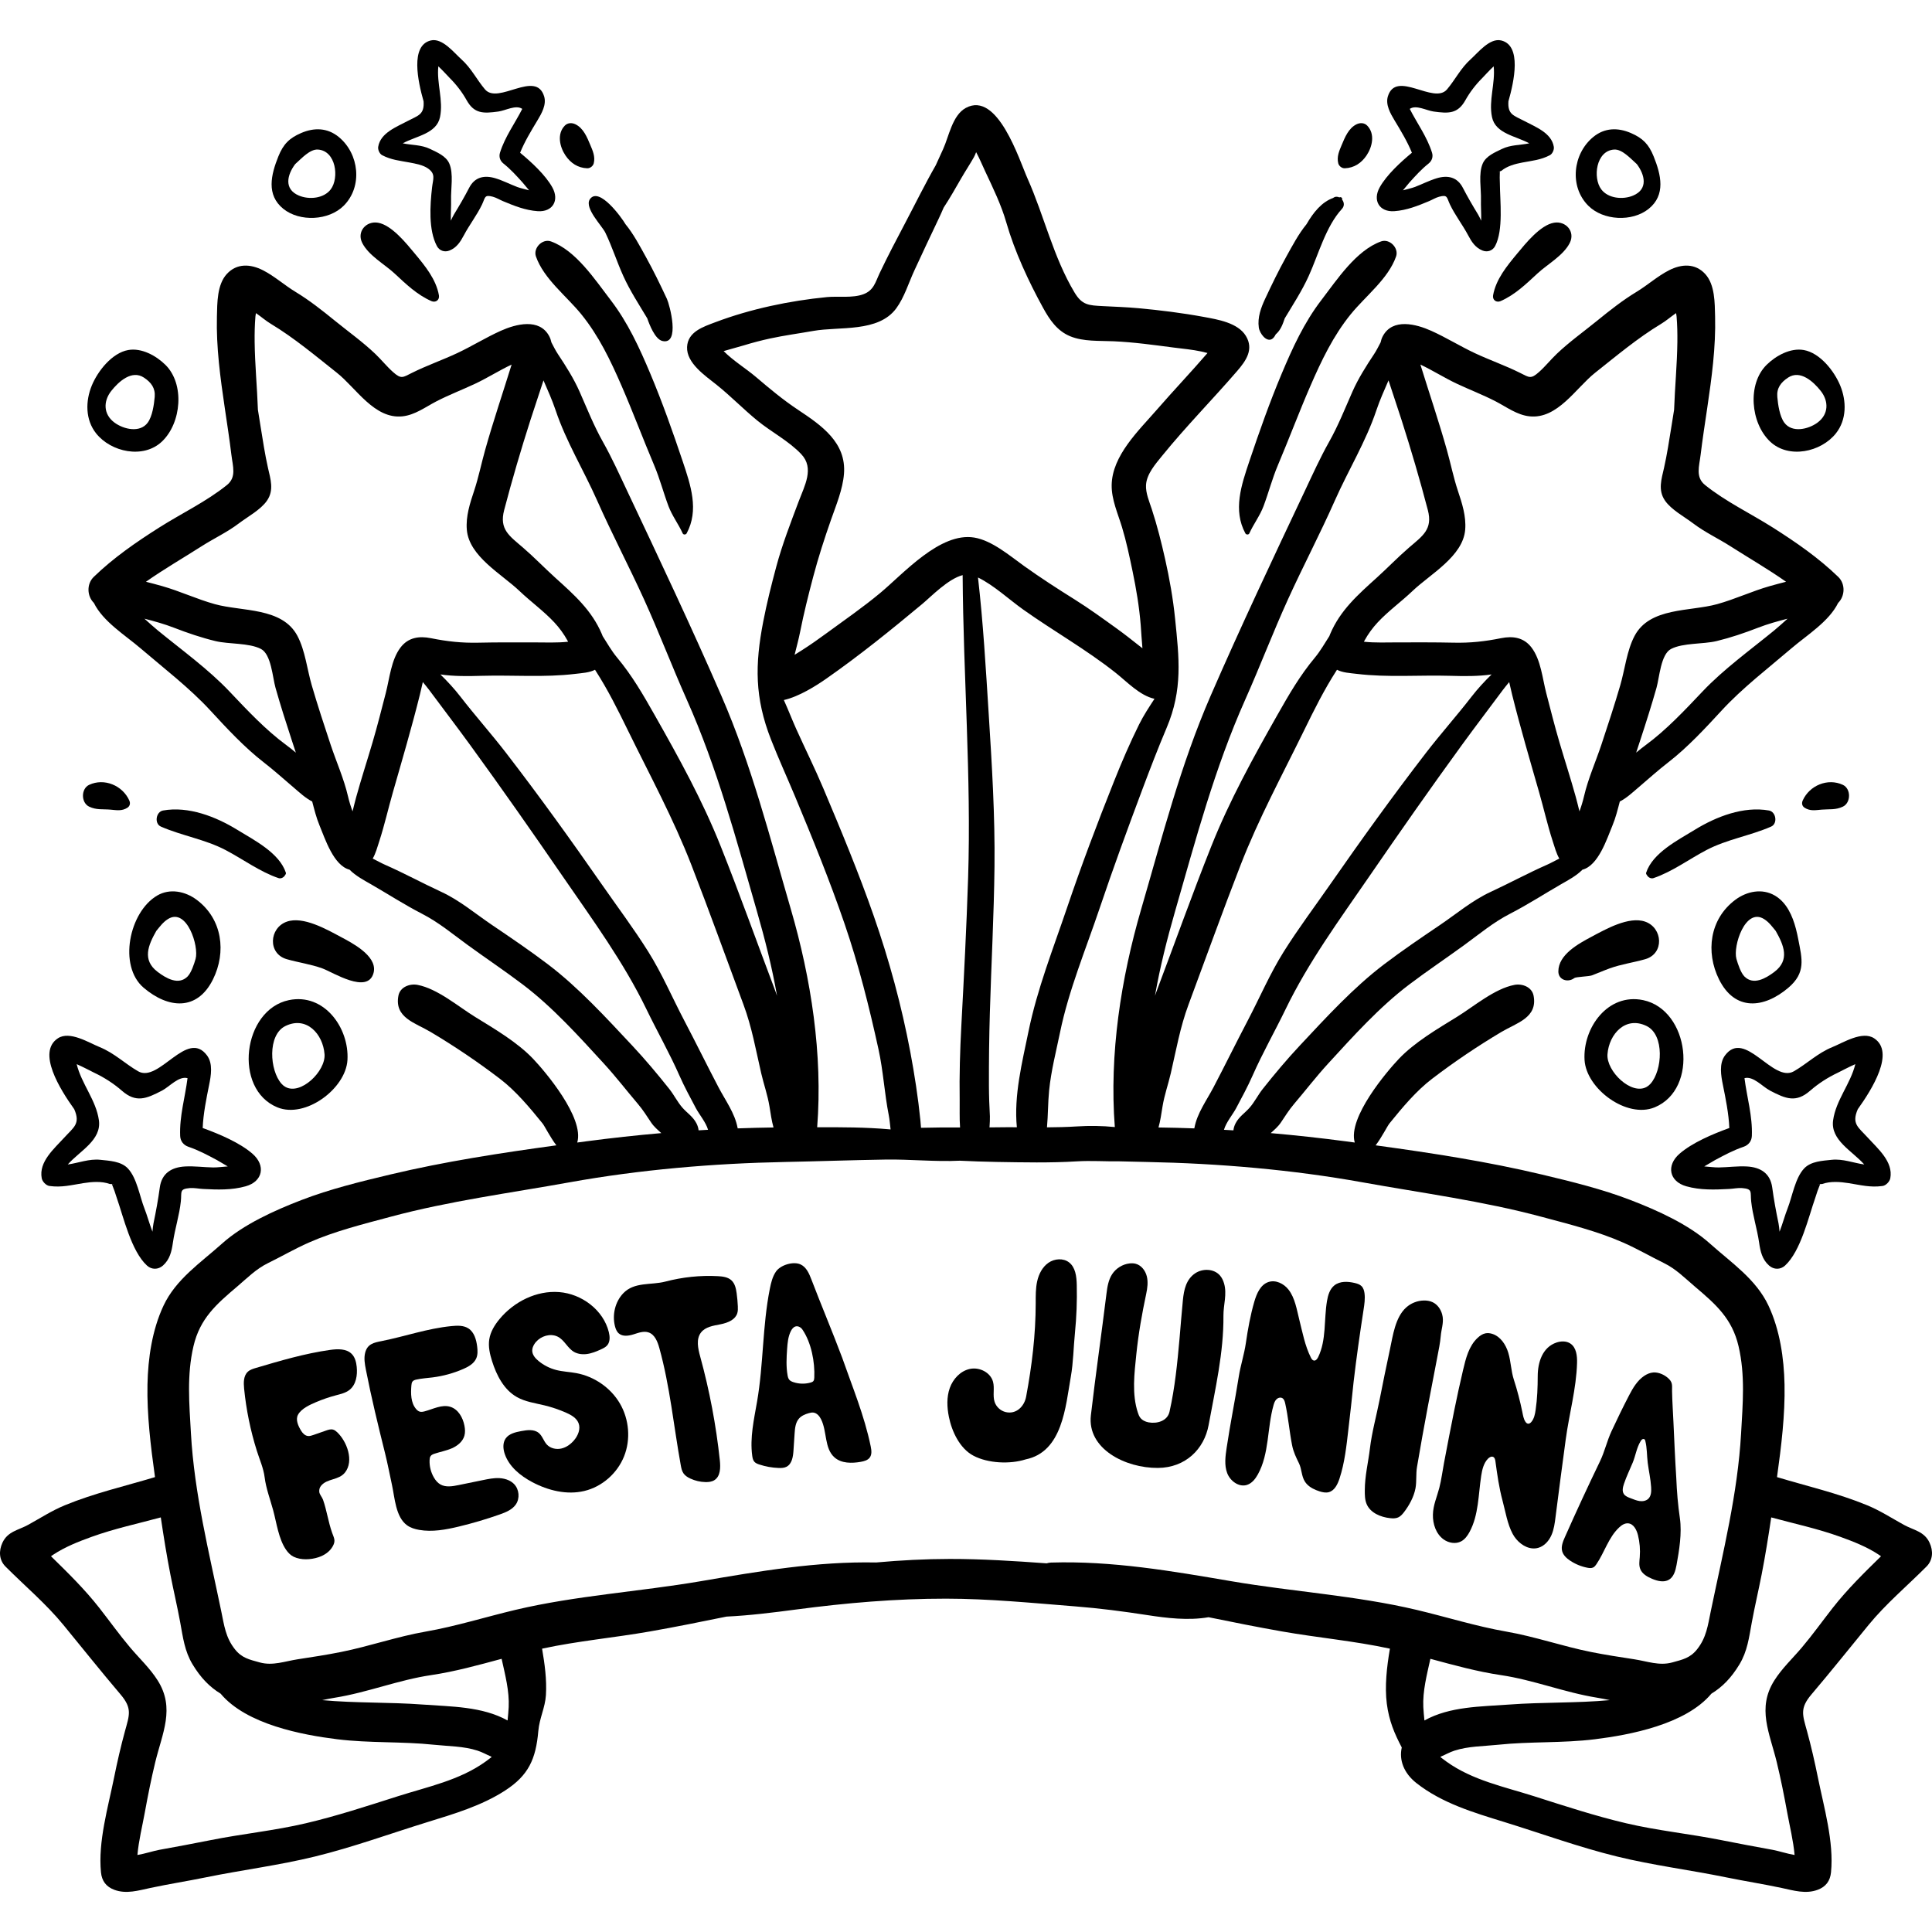 <?xml version="1.0" encoding="iso-8859-1"?>
<!-- Generator: Adobe Illustrator 19.0.0, SVG Export Plug-In . SVG Version: 6.00 Build 0)  -->
<svg version="1.1" id="Layer_1" xmlns="http://www.w3.org/2000/svg" xmlns:xlink="http://www.w3.org/1999/xlink" x="0px" y="0px"
	 viewBox="0 0 512.001 512.001" style="enable-background:new 0 0 512.001 512.001;" xml:space="preserve">
<g>
	<g>
		<path d="M90.246,248.258c-3.722-1.986-9.926-5.531-14.243-4.006c-4.667,1.649-5.121,8.478,0,9.945
			c3.13,0.897,6.311,1.315,9.406,2.431c2.81,1.013,12.034,6.984,13.585,1.22c0.035-0.135,0.064-0.268,0.086-0.4
			C99.781,253.169,93.141,249.802,90.246,248.258z"/>
	</g>
</g>
<g>
	<g>
		<path d="M76.554,265.045c-12.216,2.551-14.848,23.56-3.051,28.413c7.411,3.049,18.13-4.928,18.577-12.538
			C92.581,272.381,85.884,263.096,76.554,265.045z M75.587,288.017c-0.342-0.199-0.666-0.461-0.965-0.792
			c-3.181-3.518-3.778-12.946,0.984-15.304c5.58-2.763,9.992,2.076,10.399,7.46C86.344,283.872,79.653,290.379,75.587,288.017z"/>
	</g>
</g>
<g>
	<g>
		<path d="M66.881,305.727c-3.35-2.897-8.697-5.175-13.165-6.793c0.147-3.78,0.985-7.847,1.704-11.419
			c0.496-2.46,1.063-5.637-0.562-7.817c-5.305-7.118-12.707,7.409-18.264,4.198c-3.482-2.012-6.295-4.825-10.189-6.406
			c-2.881-1.17-7.936-4.391-11.066-2.329c-5.598,3.688,0.54,13.483,4.333,18.786c1.703,3.903-0.139,4.777-2.643,7.534
			c-2.661,2.93-6.792,6.384-5.974,10.761c0.166,0.888,1.138,1.928,2.056,2.056c3.231,0.45,5.789-0.249,8.954-0.748
			c2.249-0.355,4.841-0.577,7.064,0.23c1.304,0.021,1.48,0.037,0.53,0.048c0.487,1.183,0.914,2.387,1.281,3.611
			c1.788,5.074,3.83,14.116,8.007,17.945c1.247,1.143,2.983,1.116,4.24,0c1.817-1.614,2.299-3.74,2.632-6.059
			c0.528-3.671,1.728-7.292,2.107-10.972c0.258-2.503-0.442-3.263,2.383-3.499c1.117-0.094,2.357,0.178,3.475,0.236
			c3.839,0.199,7.621,0.341,11.357-0.718C69.638,313.097,70.511,308.866,66.881,305.727z M56.488,309.386
			c-2.446-0.041-4.993-0.396-7.434-0.261c-3.615,0.199-6.201,1.816-6.708,5.579c-0.436,3.233-1.005,6.301-1.672,9.515
			c-0.125,0.604-0.193,1.38-0.27,2.195c-0.837-2.177-1.474-4.518-2.121-6.145c-1.259-3.168-1.995-8.113-4.427-10.653
			c-1.786-1.866-4.808-1.994-7.249-2.256c-2.98-0.319-5.783,0.835-8.649,1.239c3.176-3.601,8.979-6.422,8.254-11.699
			c-0.734-5.348-4.628-9.676-5.888-14.888c1.794,0.779,3.98,1.958,4.62,2.261c2.674,1.265,5.164,2.864,7.356,4.778
			c3.74,3.265,6.442,2.153,10.611-0.018c2.033-1.059,4.441-3.935,6.786-3.31c-0.646,5.111-2.161,10.051-1.952,15.312
			c0.055,1.383,0.898,2.434,2.187,2.872c2.737,0.932,5.029,2.175,7.553,3.519c0.553,0.294,1.729,1.044,2.873,1.687
			C59.078,309.194,57.667,309.406,56.488,309.386z"/>
	</g>
</g>
<g>
	<g>
		<path d="M52.11,238.447c-3.001-2.238-7.079-3.091-10.443-1.125c-7.447,4.354-10.384,18.667-3.595,24.442
			c6.541,5.563,14.207,6.195,18.372-2.219C60.006,252.35,58.981,243.57,52.11,238.447z M51.835,254.105
			c-0.38,1.338-1.15,3.707-2.151,4.699c-2.381,2.359-5.631,0.476-7.903-1.239c-4.195-3.166-2.481-7.12-0.357-10.867
			c0.927-1.111,1.748-2.302,3.094-3.142C49.504,240.442,52.782,250.772,51.835,254.105z"/>
	</g>
</g>
<g>
	<g>
		<path d="M75.765,231.298c-1.73-5.3-8.486-8.683-12.873-11.383c-5.69-3.502-12.97-6.33-19.688-5.122
			c-1.882,0.339-2.37,3.478-0.558,4.267c5.598,2.439,11.694,3.365,17.118,6.205c4.603,2.41,9.119,5.778,14.044,7.443
			c0.635,0.215,1.333-0.148,1.673-0.681C75.604,231.833,75.852,231.566,75.765,231.298z"/>
	</g>
</g>
<g>
	<g>
		<path d="M34.267,212.141c-1.777-3.974-6.622-6.025-10.636-4.152c-2.201,1.027-2.179,4.751,0,5.784
			c1.946,0.923,3.596,0.61,5.632,0.789c1.616,0.142,3.037,0.435,4.502-0.505C34.453,213.616,34.588,212.858,34.267,212.141z"/>
	</g>
</g>
<g>
	<g>
		<path d="M180.897,122.181c-2.634-7.835-5.343-15.51-8.545-23.131c-2.884-6.86-5.962-13.582-10.515-19.516
			c-4.164-5.427-9.201-13.157-15.821-15.553c-2.265-0.82-4.772,1.74-3.986,3.986c2.077,5.939,8.11,10.496,12.021,15.32
			c4.641,5.726,7.757,12.254,10.678,18.977c3.025,6.962,5.668,14.041,8.625,21.026c1.514,3.577,2.45,7.243,3.8,10.843
			c0.952,2.539,2.637,4.728,3.767,7.22c0.188,0.416,0.841,0.372,1.043,0C185.296,135.2,183.052,128.588,180.897,122.181z"/>
	</g>
</g>
<g>
	<g>
		<path d="M116.321,78.27c-0.753-4.278-3.7-7.828-6.422-11.106c-2.201-2.651-6.107-7.528-9.727-8.142
			c-3.16-0.536-5.709,2.398-4.153,5.402c1.733,3.344,5.852,5.555,8.558,8.063c3.013,2.793,5.948,5.644,9.758,7.31
			C115.447,80.284,116.536,79.49,116.321,78.27z"/>
	</g>
</g>
<g>
	<g>
		<path d="M89.807,36.329c-3.033-2.505-6.561-2.566-10.03-1.064c-3.083,1.334-4.693,2.916-6.007,6.181
			c-1.949,4.844-3.269,10.2,1.312,13.895c4.363,3.519,12.062,3.141,16.024-0.841C96.168,49.411,95.178,40.766,89.807,36.329z
			 M87.652,50.179c-1.839,2.44-5.749,2.788-8.44,1.651c-4.063-1.715-3.091-5.528-0.994-8.329c1.78-1.601,3.924-3.991,6.018-3.866
			C89.051,39.924,89.943,47.139,87.652,50.179z"/>
	</g>
</g>
<g>
	<g>
		<path d="M43.827,96.677c-2.454-2.414-6.297-4.541-9.841-3.916c-4.293,0.757-8.068,5.557-9.651,9.39
			c-1.704,4.127-1.748,9.066,1.129,12.692c3.956,4.988,12.528,6.825,17.437,2.183C48.098,112.111,48.995,101.762,43.827,96.677z
			 M40.997,105.203c-0.182,2.054-0.623,5.131-1.851,6.804c-2.038,2.775-6.355,1.781-8.777,0.007
			c-3.007-2.206-3.038-5.683-0.876-8.421c1.94-2.457,5.424-5.642,8.633-3.535C40.084,101.344,41.204,102.876,40.997,105.203z"/>
	</g>
</g>
<g>
	<g>
		<path d="M176.745,79.217c-1.764-3.779-3.585-7.53-5.609-11.178c-1.621-2.922-3.251-6.033-5.379-8.63
			c-0.985-1.713-6.937-9.949-9.375-6.695c-0.038,0.05-0.072,0.101-0.103,0.154c-1.399,2.342,3.265,6.969,4.147,8.797
			c1.808,3.744,3.052,7.728,4.771,11.511c1.791,3.941,4.143,7.527,6.335,11.191c0.574,1.663,2.059,5.555,4.025,6.003
			C180.333,91.456,177.458,80.745,176.745,79.217z"/>
	</g>
</g>
<g>
	<g>
		<path d="M156.435,38.411c-0.858-2.045-1.824-4.458-3.951-5.482c-0.926-0.446-2.049-0.414-2.805,0.362
			c-2.123,2.178-1.373,5.601,0.172,7.896c1.367,2.032,3.293,3.318,5.763,3.409c0.77,0.028,1.553-0.578,1.738-1.323
			C157.793,41.498,157.074,39.933,156.435,38.411z"/>
	</g>
</g>
<g>
	<g>
		<path d="M146.345,49.604c-1.834-3.249-5.427-6.575-8.511-9.127c1.191-2.955,3.01-5.943,4.595-8.572
			c1.092-1.81,2.444-4.168,1.775-6.359c-2.185-7.152-12.182,2.266-15.677-1.859c-2.19-2.585-3.621-5.614-6.26-7.974
			c-1.952-1.746-5.046-5.737-8.114-4.99c-5.487,1.335-3.402,10.846-1.9,16.129c0.242,3.579-1.468,3.749-4.236,5.224
			c-2.942,1.568-7.199,3.133-7.793,6.837c-0.119,0.751,0.357,1.851,1.048,2.214c2.435,1.275,4.661,1.447,7.313,1.95
			c1.515,0.288,3.52,0.638,4.842,1.573c2.093,1.479,1.329,2.778,1.074,5.026c-0.53,4.674-0.989,11.226,1.269,15.512
			c0.664,1.261,2.049,1.733,3.362,1.204c1.899-0.764,2.885-2.313,3.808-4.057c1.461-2.762,3.441-5.292,4.787-8.102
			c0.916-1.912,0.576-2.713,2.884-2.098c0.913,0.243,1.819,0.81,2.689,1.174c2.988,1.248,5.947,2.435,9.21,2.656
			C146.438,56.231,148.333,53.123,146.345,49.604z M137.068,49.551c-1.928-0.728-3.847-1.732-5.821-2.319
			c-2.923-0.869-5.433-0.321-6.905,2.519c-1.264,2.44-2.587,4.712-4.029,7.071c-0.271,0.443-0.545,1.04-0.838,1.664
			c-0.046-1.964,0.114-4.001,0.063-5.476c-0.099-2.87,0.722-7.001-0.484-9.706c-0.886-1.987-3.246-2.947-5.108-3.848
			c-2.272-1.099-4.823-0.98-7.211-1.474c3.541-1.952,8.944-2.541,9.869-6.931c0.937-4.45-0.922-8.988-0.44-13.479
			c1.202,1.127,2.6,2.683,3.022,3.105c1.761,1.763,3.282,3.738,4.476,5.878c2.038,3.651,4.497,3.537,8.42,3
			c1.913-0.262,4.639-1.859,6.322-0.698c-1.964,3.87-4.569,7.357-5.897,11.588c-0.349,1.113,0.021,2.186,0.918,2.899
			c1.906,1.516,3.371,3.153,4.99,4.936c0.355,0.391,1.075,1.319,1.799,2.154C139.176,50.135,137.997,49.902,137.068,49.551z"/>
	</g>
</g>
<g>
	<g>
		<path d="M436.002,244.25c-4.318-1.524-10.522,2.022-14.244,4.007c-3.467,1.85-8.775,4.731-8.777,9.182
			c-0.001,2.332,2.628,3.016,4.233,1.753c0.413-0.324,3.854-0.408,4.659-0.706c1.585-0.589,3.13-1.286,4.723-1.86
			c3.095-1.116,6.276-1.534,9.406-2.431C441.123,252.728,440.669,245.898,436.002,244.25z"/>
	</g>
</g>
<g>
	<g>
		<path d="M435.45,265.045c-9.33-1.948-16.028,7.336-15.526,15.875c0.448,7.61,11.167,15.587,18.577,12.538
			C450.33,288.592,447.71,267.605,435.45,265.045z M437.383,287.226c-0.299,0.331-0.623,0.593-0.965,0.792
			c-4.066,2.362-10.758-4.145-10.418-8.635c0.407-5.386,4.818-10.224,10.399-7.461C441.161,274.28,440.564,283.707,437.383,287.226z
			"/>
	</g>
</g>
<g>
	<g>
		<path d="M494.978,301.482c-2.504-2.757-4.346-3.631-2.643-7.534c3.793-5.303,9.931-15.098,4.333-18.786
			c-3.13-2.062-8.185,1.16-11.066,2.329c-3.896,1.58-6.709,4.393-10.191,6.405c-5.557,3.211-12.959-11.316-18.264-4.198
			c-1.625,2.18-1.058,5.357-0.562,7.817c0.72,3.572,1.557,7.64,1.705,11.419c-4.468,1.618-9.815,3.897-13.165,6.793
			c-3.63,3.138-2.757,7.37,1.74,8.645c3.736,1.059,7.518,0.917,11.357,0.718c1.118-0.058,2.357-0.329,3.475-0.236
			c2.825,0.237,2.124,0.996,2.383,3.499c0.379,3.68,1.579,7.3,2.107,10.972c0.333,2.319,0.815,4.445,2.632,6.059
			c1.257,1.116,2.993,1.143,4.24,0c4.177-3.83,6.219-12.872,8.007-17.945c0.367-1.224,0.794-2.427,1.281-3.611
			c-0.95-0.011-0.774-0.027,0.53-0.048c2.223-0.807,4.815-0.585,7.064-0.23c3.165,0.499,5.723,1.198,8.954,0.748
			c0.918-0.128,1.89-1.167,2.056-2.056C501.77,307.865,497.638,304.411,494.978,301.482z M485.398,307.362
			c-2.442,0.261-5.464,0.39-7.249,2.256c-2.431,2.54-3.168,7.485-4.427,10.653c-0.647,1.628-1.284,3.968-2.121,6.145
			c-0.078-0.815-0.145-1.591-0.27-2.195c-0.667-3.214-1.236-6.282-1.672-9.515c-0.508-3.764-3.094-5.38-6.709-5.579
			c-2.441-0.135-4.988,0.22-7.434,0.261c-1.179,0.02-2.59-0.191-3.87-0.273c1.144-0.644,2.32-1.393,2.873-1.687
			c2.524-1.345,4.816-2.588,7.553-3.519c1.289-0.439,2.132-1.489,2.187-2.872c0.209-5.261-1.306-10.201-1.952-15.312
			c2.345-0.625,4.752,2.252,6.786,3.31c4.168,2.17,6.871,3.283,10.611,0.018c2.192-1.913,4.682-3.513,7.356-4.778
			c0.639-0.305,2.825-1.483,4.619-2.262c-1.26,5.212-5.153,9.54-5.888,14.888c-0.724,5.276,5.079,8.098,8.256,11.7
			C491.181,308.197,488.378,307.043,485.398,307.362z"/>
	</g>
</g>
<g>
	<g>
		<path d="M476.563,248.935c-0.172-0.895-0.371-1.827-0.616-2.763c-0.912-3.481-2.458-7.008-5.611-8.85
			c-3.363-1.966-7.441-1.113-10.443,1.125c-6.871,5.123-7.896,13.902-4.334,21.098c4.166,8.414,11.832,7.782,18.372,2.219
			C478.627,257.77,477.568,254.145,476.563,248.935z M470.223,257.565c-2.272,1.715-5.522,3.598-7.903,1.239
			c-1-0.991-1.771-3.361-2.151-4.699c-0.947-3.333,2.331-13.663,7.317-10.549c1.346,0.84,2.166,2.032,3.094,3.142
			C472.704,250.445,474.418,254.399,470.223,257.565z"/>
	</g>
</g>
<g>
	<g>
		<path d="M468.8,214.794c-6.719-1.209-13.998,1.619-19.688,5.122c-4.386,2.7-11.142,6.082-12.873,11.384
			c-0.088,0.268,0.161,0.535,0.284,0.729c0.34,0.532,1.038,0.896,1.673,0.681c4.924-1.666,9.44-5.033,14.044-7.443
			c5.424-2.84,11.52-3.766,17.118-6.205C471.17,218.271,470.682,215.132,468.8,214.794z"/>
	</g>
</g>
<g>
	<g>
		<path d="M488.373,207.99c-4.015-1.872-8.859,0.178-10.636,4.152c-0.321,0.717-0.186,1.475,0.502,1.916
			c1.465,0.939,2.886,0.647,4.502,0.505c2.036-0.179,3.686,0.133,5.632-0.789C490.552,212.741,490.574,209.017,488.373,207.99z"/>
	</g>
</g>
<g>
	<g>
		<path d="M365.989,63.981c-6.62,2.396-11.657,10.125-15.821,15.553c-4.553,5.934-7.631,12.656-10.514,19.517
			c-3.202,7.621-5.91,15.297-8.545,23.131c-2.155,6.406-4.399,13.019-1.067,19.171c0.202,0.372,0.854,0.416,1.043,0
			c1.129-2.492,2.814-4.681,3.767-7.22c1.35-3.6,2.285-7.266,3.8-10.843c2.957-6.985,5.6-14.064,8.625-21.026
			c2.921-6.722,6.036-13.251,10.677-18.977c3.911-4.825,9.944-9.381,12.021-15.32C370.761,65.721,368.253,63.161,365.989,63.981z"/>
	</g>
</g>
<g>
	<g>
		<path d="M411.831,59.022c-3.619,0.614-7.525,5.491-9.726,8.142c-2.722,3.278-5.668,6.828-6.422,11.106
			c-0.215,1.219,0.874,2.013,1.986,1.527c3.81-1.667,6.746-4.518,9.758-7.31c2.706-2.508,6.825-4.719,8.557-8.063
			C417.541,61.42,414.991,58.486,411.831,59.022z"/>
	</g>
</g>
<g>
	<g>
		<path d="M438.234,41.446c-1.314-3.265-2.924-4.847-6.007-6.181c-3.47-1.502-6.998-1.441-10.03,1.064
			c-5.371,4.436-6.361,13.081-1.299,18.171c3.961,3.983,11.661,4.361,16.024,0.841C441.503,51.646,440.183,46.289,438.234,41.446z
			 M432.793,51.831c-2.691,1.136-6.602,0.788-8.44-1.651c-2.291-3.041-1.4-10.256,3.416-10.545c2.094-0.126,4.238,2.265,6.018,3.866
			C435.883,46.303,436.855,50.115,432.793,51.831z"/>
	</g>
</g>
<g>
	<g>
		<path d="M487.67,102.151c-1.583-3.834-5.359-8.634-9.651-9.39c-3.544-0.625-7.387,1.502-9.841,3.916
			c-5.168,5.085-4.271,15.434,0.926,20.349c4.908,4.642,13.48,2.805,17.437-2.183C489.417,111.217,489.374,106.278,487.67,102.151z
			 M481.636,112.012c-2.421,1.774-6.739,2.769-8.777-0.007c-1.229-1.673-1.669-4.75-1.851-6.804
			c-0.208-2.326,0.911-3.858,2.87-5.144c3.21-2.107,6.693,1.078,8.634,3.535C484.674,106.33,484.643,109.808,481.636,112.012z"/>
	</g>
</g>
<g>
	<g>
		<path d="M355.67,52.905c0.151-0.453-0.318-0.817-0.719-0.589c-0.52-0.257-1.13-0.267-1.651,0.142
			c-3.013,1.082-5.244,3.81-7.052,6.952c-2.127,2.597-3.757,5.707-5.379,8.63c-2.024,3.647-3.845,7.399-5.608,11.177
			c-1.06,2.271-2.048,4.905-1.664,7.586c0.057,0.406,0.22,0.865,0.455,1.307c0.868,1.634,2.723,3.034,3.935,0.674
			c0.03-0.058,0.062-0.113,0.092-0.171c1.324-1.137,1.832-2.62,2.394-4.246c2.192-3.664,4.543-7.25,6.335-11.191
			c2.589-5.696,4.547-13.176,8.822-17.817C356.369,54.557,356.206,53.574,355.67,52.905z"/>
	</g>
</g>
<g>
	<g>
		<path d="M362.325,33.29c-0.756-0.776-1.878-0.808-2.805-0.362c-2.127,1.025-3.093,3.438-3.951,5.482
			c-0.639,1.522-1.358,3.088-0.917,4.862c0.185,0.746,0.968,1.353,1.738,1.324c2.47-0.091,4.396-1.378,5.763-3.41
			C363.698,38.891,364.448,35.467,362.325,33.29z"/>
	</g>
</g>
<g>
	<g>
		<path d="M411.778,38.914c-0.594-3.704-4.851-5.269-7.793-6.837c-2.769-1.475-4.479-1.645-4.236-5.224
			c1.501-5.283,3.587-14.794-1.9-16.129c-3.068-0.746-6.161,3.245-8.114,4.99c-2.639,2.36-4.07,5.389-6.26,7.974
			c-3.495,4.125-13.491-5.293-15.676,1.859c-0.669,2.191,0.683,4.549,1.775,6.359c1.585,2.628,3.405,5.616,4.595,8.572
			c-3.084,2.552-6.677,5.878-8.511,9.127c-1.988,3.518-0.094,6.626,3.834,6.36c3.263-0.221,6.222-1.408,9.21-2.656
			c0.87-0.363,1.776-0.931,2.689-1.174c2.307-0.615,1.968,0.186,2.884,2.098c1.346,2.811,3.326,5.341,4.787,8.102
			c0.923,1.744,1.909,3.293,3.808,4.057c1.314,0.528,2.699,0.056,3.363-1.204c2.225-4.224,1.276-11.974,1.252-16.505
			c-0.057-1.075-0.06-2.151-0.01-3.227c-0.757,0.261-0.621,0.198,0.407-0.189c1.534-1.272,3.653-1.832,5.537-2.189
			c2.652-0.503,4.879-0.676,7.313-1.95C411.423,40.766,411.899,39.665,411.778,38.914z M398.061,39.461
			c-1.862,0.901-4.222,1.861-5.108,3.848c-1.207,2.705-0.386,6.836-0.484,9.706c-0.051,1.474,0.109,3.511,0.063,5.476
			c-0.293-0.624-0.567-1.221-0.838-1.664c-1.442-2.359-2.765-4.631-4.029-7.071c-1.472-2.841-3.982-3.388-6.905-2.519
			c-1.974,0.587-3.894,1.591-5.821,2.319c-0.929,0.351-2.108,0.584-3.146,0.883c0.722-0.838,1.443-1.767,1.797-2.157
			c1.62-1.783,3.084-3.42,4.99-4.936c0.897-0.714,1.268-1.786,0.918-2.899c-1.328-4.231-3.933-7.718-5.897-11.588
			c1.682-1.162,4.408,0.436,6.322,0.698c3.922,0.537,6.381,0.652,8.42-3c1.195-2.14,2.715-4.116,4.476-5.878
			c0.422-0.422,1.82-1.978,3.022-3.105c0.481,4.491-1.377,9.029-0.44,13.479c0.924,4.39,6.328,4.979,9.871,6.934
			C402.884,38.48,400.333,38.362,398.061,39.461z"/>
	</g>
</g>
<g>
	<g>
		<path d="M511.358,408.841c-1.401-3.022-4.2-3.306-6.793-4.731c-3.27-1.796-6.246-3.756-9.768-5.207
			c-7.763-3.199-15.896-5.048-23.872-7.452c0.011-0.08,0.023-0.161,0.034-0.241c1.104-7.89,2.126-16.318,1.962-24.29
			c-0.145-7.02-1.246-14.481-4.238-20.88c-3.294-7.045-9.869-11.406-15.502-16.455c-5.695-5.105-13.918-8.803-21.037-11.548
			c-7.567-2.917-15.7-4.904-23.577-6.782c-14.347-3.42-29.285-5.718-44.01-7.728c1.617-2.093,3.075-5.076,3.672-5.814
			c3.382-4.174,7.056-8.596,11.294-11.828c5.917-4.514,11.959-8.592,18.375-12.414c4.049-2.412,9.631-3.746,8.521-9.595
			c-0.441-2.324-3.017-3.26-5.061-2.874c-5.295,1.001-10.805,5.746-15.274,8.496c-5.143,3.164-11.186,6.709-15.353,11.089
			c-3.083,3.24-13.65,15.61-11.704,22.195c-0.81-0.108-1.624-0.218-2.433-0.325c-6.566-0.867-13.192-1.595-19.84-2.173
			c0.948-0.862,1.947-1.695,2.696-2.816c1.129-1.689,2.163-3.344,3.488-4.903c3.031-3.565,5.85-7.237,9.019-10.696
			c6.654-7.262,13.596-14.976,21.46-20.932c4.797-3.633,9.795-6.971,14.656-10.511c4.052-2.95,7.642-5.981,12.127-8.287
			c4.616-2.374,8.96-5.191,13.453-7.78c1.722-0.992,4.112-2.24,5.709-3.883c4.24-1.087,6.499-8.215,7.957-11.711
			c0.858-2.056,1.38-4.208,1.947-6.354c1.824-0.933,3.347-2.377,4.927-3.722c2.666-2.27,5.182-4.545,7.958-6.693
			c5.015-3.88,9.807-9.037,14.087-13.687c5.542-6.021,12.383-11.243,18.597-16.564c3.949-3.382,9.863-7.02,12.285-11.956
			c1.837-1.809,1.97-5.034,0.04-6.903c-5.215-5.053-11.218-9.196-17.333-13.076c-5.867-3.723-12.571-6.916-17.979-11.285
			c-2.574-2.079-1.536-4.947-1.168-7.989c0.499-4.134,1.14-8.249,1.748-12.367c1.189-8.044,2.299-16.148,2.09-24.3
			c-0.092-3.591-0.024-8.426-2.619-11.257c-2.671-2.915-6.312-2.663-9.599-0.982c-3.064,1.567-5.678,3.946-8.612,5.721
			c-3.649,2.207-7.118,4.946-10.426,7.637c-3.553,2.891-7.401,5.634-10.715,8.797c-1.615,1.541-3.015,3.306-4.68,4.794
			c-2.204,1.97-2.593,1.456-5.046,0.231c-3.909-1.951-8.048-3.38-12-5.236c-3.914-1.839-7.594-4.143-11.541-5.914
			c-3.973-1.782-10.234-3.436-12.825,1.433c-0.284,0.534-0.466,1.083-0.579,1.643c-0.54,1.023-1.058,2.097-1.751,3.141
			c-2.107,3.172-4.177,6.436-5.727,9.942c-2.015,4.561-3.728,8.93-6.192,13.313c-2.353,4.185-4.311,8.523-6.359,12.86
			c-8.539,18.08-17.033,36.048-25.015,54.398c-8,18.393-12.813,37.366-18.404,56.541c-5.371,18.424-8.479,38.441-6.989,57.751
			c-3.363-0.34-6.759-0.379-10.04-0.169c-2.642,0.168-5.29,0.229-7.939,0.244c0.298-3.247,0.244-6.522,0.573-9.8
			c0.519-5.18,1.842-10.288,2.891-15.375c2.31-11.204,6.802-21.943,10.447-32.755c3.578-10.614,7.441-21.158,11.375-31.645
			c2.052-5.469,4.151-10.924,6.428-16.304c4.301-10.165,3.307-18.462,2.231-28.989c-0.536-5.247-1.465-10.519-2.621-15.665
			c-1.009-4.492-2.114-8.908-3.545-13.283c-0.655-2.002-1.649-4.282-1.533-6.401c0.161-2.921,2.509-5.574,4.28-7.758
			c6.309-7.778,13.337-14.885,19.867-22.451c2.356-2.729,4.483-5.743,2.313-9.314c-2.121-3.488-7.459-4.35-11.108-5.023
			c-5.731-1.057-11.679-1.8-17.483-2.327c-3.083-0.28-6.165-0.381-9.253-0.54c-3.842-0.197-5.548-0.255-7.564-3.618
			c-5.649-9.422-8.015-20.254-12.438-30.167c-2.199-4.928-7.934-23.334-16.372-18.741c-3.583,1.95-4.486,7.599-6.014,10.917
			c-0.653,1.418-1.296,2.841-1.943,4.263c-2.884,5.038-5.465,10.311-8.118,15.333c-2.295,4.346-4.604,8.745-6.716,13.182
			c-1.169,2.455-1.564,4.649-4.365,5.684c-2.891,1.069-6.658,0.461-9.66,0.754c-9.852,0.963-20.269,3.145-29.531,6.647
			c-3.229,1.221-7.345,2.517-7.521,6.585c-0.185,4.278,4.858,7.632,7.84,10.021c3.752,3.005,7.079,6.45,10.797,9.486
			c3.727,3.043,8.327,5.393,11.63,8.892c3.512,3.72,0.883,8.323-0.696,12.534c-2.143,5.713-4.348,11.377-5.932,17.279
			c-1.296,4.827-2.509,9.649-3.456,14.555c-2.203,11.402-2.291,20.138,2.068,31.268c1.986,5.07,4.262,10.031,6.36,15.055
			c4.651,11.145,9.221,22.358,13.137,33.785c3.751,10.945,6.501,21.927,8.98,33.218c1.266,5.768,1.582,11.682,2.721,17.479
			c0.225,1.147,0.336,2.457,0.486,3.778c-0.108-0.01-0.214-0.024-0.322-0.033c-6.3-0.561-12.746-0.569-19.133-0.544
			c1.5-19.327-1.609-39.365-6.985-57.808c-5.59-19.175-10.404-38.148-18.404-56.541c-7.981-18.35-16.476-36.318-25.015-54.398
			c-2.048-4.337-4.006-8.675-6.359-12.86c-2.464-4.382-4.177-8.752-6.192-13.313c-1.549-3.506-3.62-6.77-5.727-9.942
			c-0.693-1.044-1.211-2.118-1.751-3.141c-0.113-0.559-0.295-1.109-0.579-1.643c-2.591-4.869-8.852-3.215-12.825-1.433
			c-3.947,1.771-7.627,4.075-11.541,5.914c-3.952,1.857-8.091,3.285-12,5.236c-2.453,1.224-2.842,1.739-5.046-0.231
			c-1.665-1.488-3.065-3.253-4.68-4.794c-3.314-3.163-7.162-5.906-10.715-8.797c-3.308-2.692-6.777-5.43-10.426-7.637
			c-2.935-1.775-5.549-4.153-8.612-5.721c-3.287-1.681-6.928-1.933-9.599,0.982c-2.595,2.832-2.527,7.666-2.619,11.257
			c-0.209,8.152,0.902,16.255,2.09,24.3c0.608,4.119,1.249,8.233,1.748,12.367c0.367,3.042,1.406,5.91-1.168,7.989
			c-5.408,4.369-12.112,7.562-17.979,11.285c-6.115,3.88-12.118,8.023-17.333,13.076c-1.93,1.87-1.797,5.095,0.04,6.903
			c2.422,4.936,8.335,8.574,12.285,11.956c6.214,5.321,13.054,10.543,18.597,16.564c4.28,4.65,9.072,9.807,14.087,13.687
			c2.776,2.148,5.293,4.423,7.958,6.693c1.58,1.345,3.103,2.789,4.926,3.722c0.567,2.145,1.089,4.297,1.947,6.354
			c1.459,3.496,3.717,10.624,7.957,11.711c1.597,1.644,3.988,2.891,5.709,3.883c4.493,2.589,8.837,5.407,13.453,7.78
			c4.485,2.306,8.075,5.337,12.127,8.287c4.861,3.54,9.859,6.878,14.656,10.511c7.864,5.956,14.806,13.67,21.46,20.932
			c3.169,3.459,5.988,7.131,9.019,10.696c1.326,1.559,2.359,3.214,3.488,4.903c0.749,1.121,1.748,1.954,2.696,2.816
			c-6.648,0.578-13.274,1.306-19.84,2.173c-0.808,0.107-1.622,0.217-2.433,0.325c1.946-6.585-8.621-18.956-11.704-22.195
			c-4.167-4.379-10.21-7.924-15.353-11.089c-4.469-2.75-9.979-7.495-15.274-8.496c-2.044-0.386-4.62,0.549-5.061,2.874
			c-1.11,5.849,4.473,7.183,8.521,9.595c6.416,3.822,12.459,7.901,18.375,12.414c4.237,3.232,7.912,7.654,11.294,11.828
			c0.598,0.738,2.055,3.721,3.672,5.814c-14.725,2.009-29.663,4.307-44.01,7.728c-7.878,1.878-16.01,3.865-23.577,6.782
			c-7.118,2.744-15.342,6.443-21.037,11.548c-5.633,5.049-12.208,9.41-15.502,16.455c-2.992,6.399-4.093,13.86-4.238,20.88
			c-0.164,7.971,0.857,16.399,1.962,24.29c0.011,0.08,0.023,0.161,0.034,0.241c-7.977,2.404-16.109,4.253-23.872,7.452
			c-3.522,1.451-6.498,3.411-9.768,5.207c-2.593,1.425-5.391,1.709-6.793,4.731c-0.989,2.133-0.928,4.566,0.815,6.315
			c5.146,5.162,10.709,9.819,15.348,15.475c5.05,6.157,9.979,12.344,15.134,18.409c3.159,3.717,2.348,5.459,1.174,9.749
			c-1.104,4.036-2.045,8.146-2.874,12.245c-1.599,7.905-4.288,17.062-3.483,25.146c0.23,2.311,1.368,3.825,3.53,4.637
			c3.169,1.191,6.399,0.187,9.567-0.49c4.834-1.033,9.727-1.792,14.57-2.784c9.658-1.978,19.498-3.203,29.074-5.552
			c10.122-2.483,19.921-6.067,29.868-9.141c7.036-2.175,14.244-4.298,20.484-8.334c6.217-4.021,8.167-8.351,8.808-15.763
			c0.298-3.441,1.812-6.194,2.017-9.536c0.251-4.101-0.324-8.27-1.019-12.302c9.411-2.042,19.115-2.898,28.602-4.566
			c6.779-1.191,13.526-2.554,20.27-3.932c6.181-0.299,12.362-1.071,18.531-1.888c13.104-1.736,26.434-2.881,39.663-2.869
			c11.429,0.011,22.852,1.149,34.235,2.049c6.429,0.508,12.624,1.311,18.987,2.293c5.391,0.832,10.95,1.5,16.344,0.581
			c6.472,1.32,12.948,2.621,19.453,3.765c9.487,1.668,19.191,2.524,28.602,4.566c-0.83,4.814-1.407,10-0.822,14.584
			c0.585,4.579,2.05,7.954,3.962,11.604c-0.738,3.258,0.476,6.757,3.892,9.44c6.806,5.346,15.144,7.801,23.256,10.308
			c9.947,3.074,19.746,6.658,29.868,9.141c9.576,2.349,19.416,3.574,29.074,5.552c4.843,0.992,9.735,1.751,14.57,2.784
			c3.168,0.677,6.398,1.681,9.567,0.49c2.162-0.812,3.3-2.326,3.53-4.637c0.806-8.084-1.884-17.24-3.483-25.146
			c-0.829-4.099-1.77-8.209-2.874-12.245c-1.174-4.29-1.986-6.032,1.174-9.749c5.155-6.065,10.084-12.252,15.134-18.409
			c4.639-5.656,10.202-10.313,15.348-15.475C512.287,413.408,512.347,410.974,511.358,408.841z M410.015,229.15
			c-5.077,2.231-9.948,4.887-14.979,7.215c-4.903,2.269-9.005,5.778-13.46,8.791c-4.984,3.37-9.987,6.763-14.781,10.4
			c-8.122,6.162-15.359,14.082-22.314,21.508c-3.447,3.68-6.712,7.576-9.844,11.523c-1.24,1.563-2.153,3.433-3.444,4.922
			c-1.292,1.49-2.778,2.342-3.74,4.161c-0.345,0.653-0.527,1.285-0.581,1.883c-0.836-0.053-1.672-0.096-2.508-0.143
			c0.555-1.972,2.348-4.068,3.233-5.742c1.504-2.846,3.055-5.681,4.354-8.629c2.634-5.977,5.873-11.654,8.72-17.535
			c6.073-12.546,14.227-23.65,22.107-35.11c8.096-11.773,16.276-23.479,24.685-35.03c3.557-4.887,7.235-9.699,10.84-14.554
			c0.471-0.634,1.052-1.324,1.649-2.053c0.266,1.124,0.508,2.255,0.787,3.375c2.163,8.687,4.682,17.241,7.148,25.843
			c1.237,4.316,2.221,8.708,3.609,12.98c0.501,1.541,0.939,3.193,1.733,4.578C412.047,228.121,410.937,228.745,410.015,229.15z
			 M321.593,288.143c-1.808,3.448-4.34,6.865-5.052,10.735c-0.015,0.053-0.036,0.1-0.049,0.154c-3.163-0.118-6.324-0.2-9.478-0.24
			c0.504-1.786,0.758-3.64,1.068-5.562c0.487-3.021,1.503-5.83,2.191-8.802c1.438-6.215,2.461-12.182,4.702-18.208
			c4.586-12.333,9.009-24.654,13.772-36.921c4.81-12.387,11.019-23.818,16.841-35.716c2.698-5.513,5.301-10.76,8.628-15.93
			c0.034-0.053,0.065-0.106,0.099-0.159c1.537,0.789,3.425,0.869,5.246,1.09c8.172,0.991,16.513,0.278,24.745,0.513
			c3.672,0.104,7.347,0.161,10.982-0.364c-1.898,1.864-3.671,3.771-5.303,5.881c-3.921,5.071-8.189,9.845-12.107,14.93
			c-8.782,11.399-17.178,23.068-25.395,34.879c-4.105,5.901-8.45,11.687-12.274,17.777c-3.659,5.828-6.353,12.176-9.546,18.259
			C327.581,276.335,324.673,282.269,321.593,288.143z M470.171,167.079c-6.318,5.175-13.367,10.243-18.985,16.176
			c-4.633,4.892-9.619,10.218-15.057,14.2c-0.865,0.633-1.702,1.309-2.527,2.001c0.364-1.103,0.726-2.207,1.088-3.31
			c1.511-4.599,2.98-9.213,4.301-13.871c0.78-2.753,1.132-8.881,3.851-10.294c3.181-1.653,8.53-1.229,12.073-2.089
			c3.768-0.914,7.372-2.14,10.982-3.538c2.558-0.991,5.185-1.718,7.829-2.395C472.479,165.075,471.29,166.162,470.171,167.079z
			 M386.078,101.689c3.422,1.608,6.956,2.952,10.316,4.693c2.878,1.492,5.626,3.59,8.934,3.948
			c7.435,0.804,12.286-7.496,17.397-11.543c5.699-4.513,11.273-9.213,17.505-12.972c1.312-0.792,2.436-1.778,3.684-2.652
			c0.089-0.062,0.18-0.119,0.27-0.176c0.057,0.315,0.107,0.616,0.13,0.883c0.189,2.241,0.233,4.496,0.207,6.745
			c-0.071,6.009-0.657,11.981-0.866,17.974c-0.234,1.483-0.47,2.966-0.71,4.445c-0.593,3.644-1.15,7.369-1.961,10.969
			c-0.671,2.978-1.653,5.882,0.257,8.662c1.674,2.436,5.149,4.282,7.491,6.06c3.076,2.334,6.577,3.949,9.827,6.026
			c4.816,3.078,9.985,6.059,14.766,9.423c-1.435,0.37-2.87,0.74-4.297,1.147c-4.746,1.355-9.196,3.46-13.955,4.784
			c-7.204,2.003-17.853,0.779-21.892,8.418c-2.059,3.895-2.574,8.907-3.801,13.108c-1.539,5.268-3.251,10.483-4.984,15.691
			c-1.508,4.532-3.528,9.031-4.609,13.681c-0.33,1.418-0.738,2.727-1.214,4.015c-0.321-1.284-0.628-2.563-0.969-3.796
			c-1.348-4.875-2.915-9.684-4.343-14.535c-1.271-4.319-2.368-8.686-3.498-13.043c-1.001-3.863-1.41-8.758-3.884-12.026
			c-2.041-2.696-4.935-3.126-8.094-2.49c-4.315,0.867-8.13,1.289-12.576,1.189c-4.922-0.11-9.833-0.081-14.756-0.076
			c-2.882,0.003-6.007,0.144-9.001-0.176c0.047-0.095,0.094-0.196,0.142-0.284c0.971-1.759,2.142-3.375,3.511-4.843
			c2.813-3.015,6.254-5.483,9.242-8.333c4.682-4.466,13.361-9.146,13.943-16.227c0.293-3.57-0.837-7.016-1.937-10.32
			c-1.164-3.5-1.9-7.182-2.898-10.736c-2.144-7.641-4.69-15.128-7.037-22.705C379.705,98.161,382.792,100.145,386.078,101.689z
			 M311.416,241.476c5.503-19.103,10.462-37.849,18.59-56.079c3.93-8.814,7.346-17.831,11.349-26.618
			c4.005-8.793,8.499-17.333,12.415-26.171c3.542-7.995,8.211-15.588,10.986-23.875c0.918-2.74,2.096-5.333,3.218-7.924
			c1.13,3.506,2.329,6.989,3.454,10.496c2.519,7.856,4.887,15.929,6.971,23.885c1.336,5.103-1.384,6.821-4.993,9.929
			c-2.96,2.549-5.652,5.361-8.548,7.977c-4.959,4.48-9.667,8.618-12.34,14.915c-0.08,0.189-0.153,0.383-0.229,0.575
			c-1.23,1.906-2.347,3.907-3.828,5.686c-3.997,4.798-6.861,9.767-9.93,15.184c-6.453,11.393-12.669,22.627-17.527,34.825
			c-5.104,12.814-9.698,25.728-14.574,38.624c-0.125,0.331-0.234,0.66-0.352,0.991C307.407,256.318,309.273,248.916,311.416,241.476
			z M305.951,185.192c-1.442,2.206-2.899,4.418-4.076,6.788c-2.455,4.944-4.622,9.998-6.665,15.123
			c-4.397,11.026-8.591,22.126-12.4,33.369c-3.689,10.889-7.936,21.599-10.251,32.89c-1.665,8.117-3.907,16.946-3.082,25.368
			c-1.807-0.008-3.613-0.007-5.417,0.022c-0.61,0.01-1.22,0.014-1.83,0.02c0.068-1.008,0.135-2.359,0.104-2.92
			c-0.149-2.72-0.248-5.375-0.258-8.105c-0.023-6.47,0.058-12.89,0.246-19.355c0.376-12.904,1.085-25.816,1.23-38.728
			c0.152-13.532-0.681-26.975-1.536-40.472c-0.763-12.047-1.461-24.16-2.836-36.15c4.219,2.06,8.264,5.86,11.956,8.481
			c8.122,5.768,16.723,10.591,24.566,16.813C298.682,180.703,302.086,184.348,305.951,185.192z M212.046,167.43
			c0.97-4.905,2.18-9.719,3.456-14.556c1.35-5.116,2.973-10.128,4.721-15.12c1.357-3.875,3.108-8.039,3.44-12.166
			c0.67-8.333-6.004-12.883-12.191-16.995c-3.968-2.637-7.492-5.586-11.11-8.664c-2.64-2.246-6.029-4.303-8.591-6.884
			c1.955-0.573,4.941-1.394,5.343-1.518c2.3-0.704,4.603-1.31,6.954-1.821c3.803-0.826,7.649-1.331,11.476-2.011
			c6.902-1.227,17.233,0.489,21.987-6c2.132-2.911,3.272-6.745,4.785-10.016c2.123-4.59,4.264-9.158,6.443-13.721
			c0.467-0.977,0.905-1.966,1.332-2.96c1.671-2.52,3.129-5.143,4.673-7.805c1.081-1.865,2.273-3.671,3.338-5.542
			c0.189-0.332,0.382-0.806,0.583-1.329c0.899,1.657,1.624,3.42,2.422,5.123c2.094,4.471,4.227,8.816,5.593,13.569
			c2.197,7.644,5.908,15.612,9.724,22.556c1.741,3.168,3.716,6.111,7.183,7.541c3.518,1.451,7.76,1.161,11.499,1.327
			c5.392,0.24,10.652,0.981,15.995,1.675c2.427,0.315,4.86,0.519,7.257,1.037c0.551,0.124,1.099,0.259,1.645,0.402
			c-4.393,5.093-9.055,9.997-13.46,15.065c-4.774,5.491-11.824,12.118-11.938,19.939c-0.056,3.816,1.65,7.566,2.74,11.154
			c1.158,3.814,1.986,7.773,2.798,11.677c0.978,4.701,1.779,9.485,2.16,14.272c0.163,2.047,0.256,4.095,0.456,6.137
			c-0.438-0.342-0.794-0.616-0.972-0.758c-1.905-1.507-3.816-3.017-5.789-4.436c-3.663-2.635-7.327-5.309-11.152-7.704
			c-4.58-2.867-9.026-5.735-13.428-8.883c-3.79-2.711-8.513-6.776-13.223-7.555c-9.047-1.496-18.714,9.513-24.915,14.675
			c-4.606,3.834-9.536,7.229-14.367,10.768c-2.078,1.522-4.177,3.002-6.351,4.386c-0.656,0.417-1.316,0.833-1.98,1.242
			C211.076,171.499,211.638,169.493,212.046,167.43z M231.547,242.713c-3.985-11.422-8.639-22.615-13.342-33.756
			c-2.25-5.33-4.817-10.499-7.195-15.771c-1.083-2.401-2.108-5.088-3.282-7.668c4.02-0.903,8.571-3.794,11.243-5.659
			c8.778-6.128,17.19-12.925,25.408-19.775c2.381-1.984,6.868-6.667,10.733-7.671c0.163,26.754,2.31,53.479,1.447,80.238
			c-0.421,13.039-1.096,26.12-1.793,39.146c-0.353,6.594-0.545,13.18-0.442,19.788c0.034,2.175-0.08,4.744,0.102,7.202
			c-3.451-0.007-6.902-0.003-10.351,0.094c-0.043-0.698-0.1-1.386-0.166-2.037c-0.6-5.947-1.559-12.165-2.667-18.047
			C238.927,266.504,235.664,254.513,231.547,242.713z M140.576,111.305c1.125-3.508,2.324-6.99,3.454-10.496
			c1.122,2.591,2.3,5.184,3.218,7.924c2.775,8.287,7.443,15.88,10.986,23.875c3.916,8.838,8.41,17.378,12.415,26.171
			c4.002,8.787,7.419,17.804,11.349,26.618c8.128,18.23,13.087,36.976,18.59,56.079c2.143,7.44,4.009,14.842,5.339,22.42
			c-0.118-0.33-0.227-0.66-0.352-0.991c-4.876-12.895-9.47-25.809-14.574-38.624c-4.859-12.198-11.074-23.432-17.528-34.825
			c-3.069-5.417-5.932-10.387-9.93-15.184c-1.482-1.778-2.599-3.779-3.828-5.686c-0.075-0.192-0.148-0.386-0.229-0.575
			c-2.674-6.297-7.382-10.435-12.34-14.915c-2.895-2.616-5.588-5.428-8.548-7.977c-3.609-3.108-6.33-4.826-4.993-9.929
			C135.689,127.234,138.057,119.161,140.576,111.305z M204.99,298.792c-3.154,0.04-6.314,0.122-9.478,0.24
			c-0.013-0.054-0.035-0.102-0.049-0.154c-0.711-3.87-3.244-7.287-5.052-10.735c-3.079-5.874-5.988-11.808-9.072-17.683
			c-3.193-6.083-5.887-12.431-9.546-18.259c-3.823-6.09-8.169-11.876-12.274-17.777c-8.217-11.812-16.613-23.48-25.395-34.879
			c-3.918-5.085-8.186-9.859-12.107-14.93c-1.631-2.11-3.404-4.017-5.303-5.881c3.635,0.525,7.31,0.469,10.982,0.364
			c8.233-0.234,16.574,0.479,24.745-0.513c1.821-0.221,3.709-0.301,5.246-1.09c0.034,0.053,0.065,0.106,0.099,0.159
			c3.327,5.17,5.93,10.416,8.628,15.93c5.823,11.898,12.032,23.329,16.842,35.716c4.763,12.267,9.186,24.587,13.772,36.921
			c2.241,6.026,3.265,11.992,4.702,18.208c0.688,2.973,1.704,5.781,2.191,8.802C204.232,295.152,204.485,297.006,204.99,298.792z
			 M75.875,197.455c-5.438-3.982-10.423-9.308-15.056-14.2c-5.618-5.932-12.667-11-18.985-16.176
			c-1.119-0.917-2.309-2.004-3.555-3.119c2.644,0.677,5.271,1.404,7.829,2.395c3.61,1.398,7.214,2.624,10.982,3.538
			c3.543,0.86,8.892,0.436,12.073,2.089c2.719,1.413,3.071,7.54,3.851,10.294c1.32,4.658,2.789,9.272,4.3,13.871
			c0.363,1.103,0.724,2.207,1.088,3.31C77.577,198.765,76.74,198.089,75.875,197.455z M94.4,211.222
			c-0.341,1.233-0.647,2.512-0.969,3.796c-0.477-1.288-0.885-2.597-1.215-4.015c-1.081-4.651-3.101-9.15-4.609-13.681
			c-1.732-5.207-3.445-10.423-4.984-15.691c-1.227-4.202-1.742-9.214-3.801-13.108c-4.039-7.639-14.688-6.415-21.892-8.418
			c-4.759-1.323-9.209-3.429-13.955-4.784c-1.426-0.407-2.862-0.777-4.297-1.147c4.781-3.364,9.949-6.345,14.766-9.423
			c3.25-2.077,6.751-3.692,9.827-6.026c2.342-1.777,5.817-3.623,7.491-6.06c1.91-2.78,0.928-5.684,0.257-8.662
			c-0.811-3.6-1.368-7.325-1.961-10.969c-0.241-1.479-0.476-2.962-0.71-4.445c-0.209-5.993-0.795-11.965-0.866-17.974
			c-0.026-2.248,0.018-4.503,0.207-6.745c0.023-0.267,0.073-0.569,0.13-0.883c0.09,0.057,0.18,0.114,0.27,0.176
			c1.249,0.874,2.372,1.861,3.684,2.652c6.232,3.759,11.806,8.46,17.505,12.972c5.111,4.047,9.962,12.348,17.397,11.543
			c3.308-0.358,6.055-2.456,8.934-3.948c3.36-1.742,6.895-3.085,10.316-4.693c3.286-1.544,6.373-3.528,9.659-5.072
			c-2.347,7.577-4.893,15.064-7.037,22.705c-0.997,3.554-1.733,7.236-2.898,10.736c-1.1,3.305-2.23,6.751-1.937,10.32
			c0.582,7.081,9.261,11.761,13.943,16.227c2.988,2.85,6.429,5.317,9.242,8.333c1.369,1.467,2.541,3.084,3.511,4.843
			c0.048,0.087,0.095,0.188,0.142,0.284c-2.994,0.32-6.119,0.179-9.001,0.176c-4.923-0.005-9.834-0.035-14.756,0.076
			c-4.446,0.1-8.262-0.322-12.576-1.189c-3.159-0.635-6.053-0.206-8.094,2.49c-2.474,3.268-2.883,8.163-3.884,12.026
			c-1.13,4.357-2.226,8.724-3.498,13.043C97.315,201.538,95.748,206.347,94.4,211.222z M167.523,277.064
			c-6.955-7.426-14.192-15.345-22.314-21.508c-4.794-3.637-9.797-7.03-14.781-10.4c-4.455-3.012-8.557-6.521-13.46-8.791
			c-5.031-2.329-9.903-4.984-14.98-7.215c-0.921-0.405-2.031-1.028-3.213-1.619c0.795-1.385,1.233-3.038,1.734-4.578
			c1.388-4.271,2.372-8.664,3.609-12.98c2.465-8.602,4.984-17.156,7.148-25.843c0.279-1.12,0.522-2.251,0.787-3.375
			c0.596,0.73,1.177,1.419,1.649,2.053c3.605,4.855,7.283,9.668,10.84,14.554c8.409,11.551,16.59,23.256,24.686,35.03
			c7.88,11.46,16.034,22.564,22.107,35.11c2.847,5.882,6.086,11.559,8.72,17.535c1.299,2.948,2.85,5.783,4.354,8.629
			c0.885,1.675,2.678,3.771,3.233,5.742c-0.836,0.048-1.672,0.091-2.508,0.143c-0.055-0.598-0.236-1.229-0.581-1.883
			c-0.962-1.82-2.448-2.672-3.74-4.161s-2.204-3.36-3.444-4.922C174.235,284.639,170.97,280.743,167.523,277.064z M128.654,466.859
			c-6.874,4.94-15.292,6.641-23.234,9.172c-8.057,2.567-16.11,5.211-24.347,7.15c-8.347,1.965-16.886,2.797-25.284,4.482
			c-4.53,0.909-9.065,1.741-13.609,2.573c-1.468,0.269-3.707,1.005-5.761,1.358c0.333-3.786,1.289-7.6,1.958-11.269
			c0.815-4.468,1.695-8.908,2.767-13.324c1.876-7.731,5.306-14.284,0.644-21.665c-2.034-3.22-4.829-5.818-7.276-8.708
			c-2.872-3.393-5.456-7.024-8.198-10.52c-3.917-4.995-8.338-9.316-12.802-13.686c0.197-0.138,0.391-0.276,0.608-0.42
			c3.127-2.069,6.675-3.461,10.191-4.732c5.979-2.16,12.2-3.484,18.299-5.143c0.755,5.076,1.567,10.146,2.547,15.161
			c0.828,4.24,1.826,8.445,2.606,12.696c0.726,3.952,1.16,7.605,3.27,11.095c2.173,3.594,4.539,5.997,7.436,7.763
			c6.845,8.174,21.671,10.935,30.878,12.077c8.527,1.058,17.14,0.557,25.682,1.459c3.797,0.401,7.845,0.365,11.504,1.552
			c1.301,0.422,2.299,1.015,3.539,1.541c0.082,0.063,0.146,0.111,0.219,0.167C129.752,466.055,129.208,466.463,128.654,466.859z
			 M134.809,452.411c-0.053,1.114-0.175,2.305-0.297,3.533c-6.73-3.746-14.945-3.66-22.435-4.218
			c-8.982-0.669-17.777-0.348-26.692-1.173c1.141-0.242,2.269-0.467,3.377-0.646c8.673-1.394,16.842-4.707,25.494-5.986
			c6.262-0.926,12.478-2.644,18.68-4.318C133.871,443.861,135.01,448.16,134.809,452.411z M326.358,419.045
			c-15.891-2.714-31.651-5.444-47.829-4.947c-0.431,0.013-0.806,0.095-1.154,0.205c-8.554-0.621-17.125-1.175-25.693-1.165
			c-6.455,0.007-12.989,0.348-19.5,0.936c-15.725-0.319-31.07,2.329-46.538,4.971c-16.225,2.771-33.039,3.795-49.038,7.586
			c-7.852,1.861-15.84,4.373-23.766,5.753c-7.665,1.334-14.899,3.898-22.524,5.421c-3.744,0.747-7.554,1.333-11.327,1.908
			c-3.536,0.539-6.699,1.805-10.157,0.849c-2.791-0.772-4.759-1.172-6.597-3.507c-2.453-3.118-2.819-6.266-3.606-10.066
			c-3.224-15.564-7.138-31.204-8.031-47.132c-0.438-7.81-1.125-15.387,0.674-23.099c1.713-7.341,6.043-11.114,11.596-15.821
			c2.68-2.272,4.97-4.635,8.146-6.193c3.612-1.772,7.134-3.816,10.813-5.441c6.88-3.038,14.51-4.919,21.759-6.867
			c15.473-4.158,31.548-6.262,47.303-9.102c18.661-3.364,38.192-5.026,57.144-5.398c8.911-0.175,17.821-0.502,26.732-0.64
			c6.403-0.099,13.098,0.621,19.567,0.303c3.238,0.148,6.477,0.273,9.727,0.327c7.102,0.117,14.252,0.279,21.341-0.156
			c3.722-0.228,7.514,0.048,11.268-0.004c2.434,0.064,4.868,0.123,7.303,0.171c18.952,0.372,38.483,2.034,57.144,5.398
			c15.755,2.84,31.83,4.944,47.303,9.102c7.249,1.948,14.879,3.829,21.759,6.867c3.679,1.625,7.201,3.669,10.813,5.441
			c3.176,1.558,5.466,3.921,8.146,6.193c5.553,4.707,9.883,8.48,11.596,15.821c1.799,7.712,1.112,15.289,0.674,23.099
			c-0.893,15.928-4.808,31.568-8.031,47.132c-0.787,3.801-1.152,6.948-3.606,10.066c-1.837,2.335-3.806,2.735-6.597,3.507
			c-3.458,0.956-6.62-0.31-10.157-0.849c-3.773-0.575-7.583-1.161-11.327-1.908c-7.626-1.523-14.859-4.087-22.525-5.421
			c-7.926-1.379-15.915-3.892-23.766-5.753C359.398,422.84,342.583,421.816,326.358,419.045z M377.195,452.411
			c-0.202-4.252,0.938-8.551,1.871-12.807c6.203,1.674,12.418,3.392,18.681,4.318c8.652,1.279,16.821,4.592,25.494,5.986
			c1.108,0.178,2.237,0.403,3.377,0.646c-8.914,0.825-17.709,0.504-26.691,1.173c-7.49,0.558-15.706,0.472-22.435,4.218
			C377.37,454.717,377.248,453.525,377.195,452.411z M485.69,426.109c-2.742,3.497-5.326,7.127-8.198,10.52
			c-2.446,2.89-5.242,5.488-7.276,8.708c-4.662,7.381-1.232,13.934,0.645,21.665c1.072,4.415,1.951,8.856,2.767,13.324
			c0.669,3.669,1.625,7.482,1.958,11.269c-2.054-0.354-4.293-1.09-5.761-1.358c-4.545-0.832-9.079-1.664-13.609-2.573
			c-8.398-1.685-16.938-2.517-25.284-4.482c-8.237-1.939-16.291-4.583-24.347-7.15c-7.942-2.53-16.36-4.232-23.234-9.172
			c-0.554-0.396-1.098-0.805-1.637-1.22c0.073-0.055,0.137-0.103,0.219-0.167c1.24-0.526,2.238-1.119,3.539-1.541
			c3.659-1.187,7.708-1.151,11.504-1.552c8.542-0.902,17.154-0.401,25.682-1.459c9.207-1.142,24.034-3.903,30.878-12.077
			c2.897-1.766,5.262-4.169,7.436-7.763c2.111-3.49,2.545-7.143,3.27-11.095c0.781-4.25,1.778-8.456,2.606-12.696
			c0.98-5.015,1.793-10.086,2.547-15.161c6.099,1.659,12.32,2.983,18.299,5.143c3.515,1.27,7.064,2.663,10.19,4.732
			c0.217,0.144,0.411,0.281,0.608,0.42C494.029,416.794,489.608,421.115,485.69,426.109z"/>
	</g>
</g>
<g>
	<g>
		<path d="M94.533,362.222c-0.128-1.218-0.434-2.487-1.281-3.372c-1.414-1.479-3.769-1.391-5.794-1.106
			c-6.675,0.941-13.167,2.859-19.631,4.771c-0.76,0.225-1.548,0.465-2.135,0.998c-1.178,1.07-1.158,2.899-1.001,4.482
			c0.553,5.59,1.687,11.123,3.373,16.482c0.746,2.372,1.767,4.602,2.073,7.055c0.363,2.906,1.472,5.836,2.244,8.662
			c0.915,3.352,1.442,7.675,3.465,10.563c0.517,0.74,1.168,1.411,1.981,1.802c1.956,0.939,4.552,0.795,6.578,0.126
			c1.582-0.523,2.992-1.467,3.807-2.954c0.8-1.46,0.299-2.134-0.204-3.553c-1.011-2.853-1.41-5.907-2.405-8.74
			c-0.232-0.661-0.929-1.396-0.994-2.082c-0.064-0.684,0.146-1.224,0.506-1.65c1.644-1.953,4.651-1.379,6.315-3.48
			c2.452-3.095,0.487-8.239-2.058-10.657c-0.319-0.303-0.675-0.59-1.1-0.708c-0.619-0.171-1.272,0.043-1.878,0.255
			c-1.109,0.387-2.218,0.775-3.327,1.162c-0.48,0.168-0.981,0.338-1.485,0.274c-0.776-0.098-1.378-0.725-1.785-1.392
			c-0.758-1.241-1.525-2.906-0.834-4.216c0.868-1.648,3.175-2.676,4.79-3.363c1.702-0.723,3.454-1.325,5.24-1.799
			c1.274-0.338,2.61-0.633,3.641-1.454C94.375,366.942,94.762,364.436,94.533,362.222z"/>
	</g>
</g>
<g>
	<g>
		<path d="M136.246,393.301c-0.396-0.41-0.865-0.731-1.376-0.975c-0.785-0.374-1.671-0.564-2.543-0.607
			c-1.44-0.071-2.872,0.22-4.285,0.51c-2.179,0.446-4.359,0.893-6.538,1.339c-1.615,0.331-3.401,0.637-4.825-0.191
			c-0.71-0.413-1.249-1.071-1.667-1.778c-0.832-1.405-1.242-3.055-1.165-4.686c0.018-0.373,0.068-0.765,0.292-1.063
			c0.24-0.321,0.639-0.478,1.02-0.604c1.526-0.507,3.129-0.788,4.601-1.435c1.472-0.647,2.853-1.757,3.303-3.301
			c0.254-0.871,0.19-1.806,0.018-2.697c-0.415-2.153-1.662-4.361-3.76-4.998c-2.237-0.679-4.532,0.609-6.792,1.206
			c-0.424,0.112-0.876,0.199-1.298,0.078c-0.395-0.114-0.717-0.401-0.982-0.715c-1.396-1.66-1.403-4.053-1.228-6.215
			c0.031-0.381,0.076-0.789,0.323-1.081c0.244-0.289,0.632-0.403,1.002-0.486c1.402-0.315,2.845-0.392,4.271-0.571
			c2.811-0.353,5.57-1.111,8.166-2.244c1.385-0.605,2.821-1.415,3.427-2.8c0.425-0.971,0.372-2.079,0.243-3.131
			c-0.224-1.83-0.776-3.818-2.326-4.817c-1.295-0.835-2.957-0.761-4.491-0.609c-6.411,0.633-12.237,2.723-18.488,3.968
			c-2.03,0.403-3.772,0.737-4.374,3.073c-0.378,1.469-0.102,3.019,0.189,4.508c1.454,7.435,3.248,14.798,5.08,22.148
			c0.697,2.797,1.231,5.64,1.845,8.456c0.733,3.361,0.956,8.427,3.972,10.625c0.936,0.682,2.077,1.028,3.218,1.228
			c3.489,0.609,7.068-0.052,10.512-0.879c3.667-0.882,7.288-1.953,10.845-3.209c1.602-0.566,3.29-1.244,4.259-2.64
			C137.811,397.099,137.608,394.71,136.246,393.301z"/>
	</g>
</g>
<g>
	<g>
		<path d="M164.287,371.952c-2.442-4.185-6.795-7.174-11.557-8.059c-1.769-0.328-3.587-0.383-5.329-0.831
			c-1.717-0.442-3.334-1.267-4.699-2.397c-0.837-0.693-1.626-1.604-1.657-2.689c-0.018-0.62,0.22-1.224,0.549-1.749
			c1.09-1.739,3.354-2.774,5.373-2.297c2.217,0.524,3.002,2.715,4.66,4.012c1.064,0.832,2.503,1.064,3.843,0.897
			c1.34-0.167,2.606-0.696,3.833-1.259c0.597-0.273,1.209-0.571,1.63-1.074c0.032-0.038,0.062-0.076,0.091-0.116
			c0.685-0.932,0.599-2.248,0.317-3.385c-1.447-5.84-7.166-10.126-13.164-10.59c-5.999-0.464-11.98,2.542-15.816,7.178
			c-1.287,1.555-2.383,3.345-2.698,5.34c-0.304,1.934,0.149,3.905,0.738,5.772c1.189,3.776,3.143,7.592,6.592,9.537
			c2.216,1.25,4.809,1.591,7.282,2.191c1.972,0.478,3.902,1.132,5.758,1.953c1.344,0.594,2.756,1.387,3.29,2.757
			c0.593,1.521-0.116,3.264-1.166,4.514c-0.886,1.055-2.055,1.92-3.4,2.221c-1.345,0.302-2.869-0.031-3.815-1.034
			c-0.867-0.919-1.186-2.287-2.159-3.094c-1.249-1.036-3.084-0.791-4.678-0.49c-1.521,0.287-3.196,0.67-4.087,1.936
			c-0.823,1.169-0.712,2.768-0.251,4.12c1.152,3.364,4.132,5.783,7.271,7.452c4.214,2.239,9.162,3.46,13.805,2.358
			c4.713-1.119,8.75-4.681,10.546-9.181C167.184,381.447,166.73,376.135,164.287,371.952z"/>
	</g>
</g>
<g>
	<g>
		<path d="M195.533,346.201c-0.05-1.162-0.155-2.322-0.313-3.474c-0.171-1.241-0.452-2.563-1.37-3.416
			c-0.944-0.878-2.329-1.046-3.616-1.115c-4.684-0.252-9.379,0.254-13.914,1.441c-3.78,0.989-8.245,0.007-11.187,3.129
			c-2.125,2.258-2.915,5.641-2.174,8.651c0.179,0.727,0.462,1.466,1.029,1.955c1.037,0.894,2.611,0.655,3.916,0.243
			s2.704-0.951,3.997-0.502c1.645,0.572,2.366,2.461,2.832,4.139c2.816,10.137,3.798,20.679,5.674,31.032
			c0.137,0.758,0.29,1.54,0.728,2.174c0.434,0.627,1.107,1.046,1.797,1.369c1.26,0.589,2.644,0.912,4.034,0.941
			c0.82,0.018,1.676-0.077,2.367-0.518c1.62-1.032,1.633-3.352,1.43-5.262c-0.989-9.271-2.727-18.461-5.194-27.452
			c-0.59-2.15-1.156-4.674,0.219-6.43c1.163-1.485,3.242-1.785,5.093-2.145c1.021-0.198,2.113-0.523,2.984-1.076
			c0.708-0.451,1.268-1.052,1.521-1.86C195.569,347.44,195.559,346.813,195.533,346.201z"/>
	</g>
</g>
<g>
	<g>
		<path d="M230.737,383.256c-1.673-8.116-4.851-15.723-7.56-23.478c-2.602-6.937-5.477-13.717-8.132-20.666
			c-0.603-1.578-1.338-3.303-2.869-4.018c-1.935-0.904-5.336,0.139-6.533,1.878c-0.923,1.34-1.31,2.968-1.628,4.563
			c-1.977,9.892-1.664,19.966-3.383,29.899c-0.823,4.758-1.937,9.581-1.283,14.365c0.078,0.572,0.197,1.174,0.585,1.601
			c0.329,0.361,0.804,0.545,1.267,0.7c1.66,0.552,3.4,0.865,5.148,0.928c0.706,0.025,1.443,0.004,2.073-0.316
			c1.462-0.74,1.751-2.665,1.859-4.3c0.099-1.497,0.197-2.994,0.296-4.491c0.093-1.409,0.23-2.93,1.163-3.99
			c0.656-0.745,1.617-1.148,2.571-1.421c0.409-0.117,0.834-0.215,1.255-0.161c0.914,0.117,1.59,0.916,2.007,1.738
			c1.648,3.247,0.846,7.727,3.575,10.138c1.825,1.614,4.559,1.603,6.957,1.177c0.896-0.159,1.864-0.414,2.398-1.15
			c0.28-0.386,0.396-0.838,0.419-1.313C230.948,384.385,230.849,383.801,230.737,383.256z M215.794,365.098
			c-0.015,0.324-0.047,0.674-0.259,0.919c-0.174,0.202-0.44,0.296-0.696,0.37c-1.283,0.366-2.66,0.391-3.956,0.078
			c-0.22-0.053-0.438-0.116-0.653-0.189c-0.392-0.133-0.788-0.307-1.056-0.622c-0.284-0.334-0.387-0.782-0.463-1.214
			c-0.402-2.287-0.279-4.631-0.117-6.947c0.115-1.629,0.262-3.303,1.003-4.758c0.272-0.533,0.667-1.063,1.246-1.216
			c0.679-0.18,1.402,0.237,1.799,0.817C215.016,355.81,215.987,360.979,215.794,365.098z"/>
	</g>
</g>
<g>
	<g>
		<path d="M285.356,340.543c-0.026-1.119-0.107-2.318-0.415-3.4c-0.291-1.022-0.783-1.94-1.622-2.592
			c-1.541-1.196-3.865-1.014-5.468,0.098c-1.603,1.112-2.555,2.976-2.982,4.879c-0.428,1.903-0.393,3.876-0.395,5.827
			c-0.013,8.429-1.004,16.547-2.539,24.78c-0.477,2.558-2.598,4.739-5.406,4.083c-1.362-0.318-2.523-1.386-2.953-2.717
			c-0.551-1.703,0.055-3.602-0.416-5.329c-0.676-2.48-3.6-3.924-6.116-3.397c-2.515,0.526-4.49,2.656-5.348,5.079
			c-0.857,2.422-0.737,5.092-0.234,7.612c0.773,3.865,2.879,8.393,6.505,10.308c3.879,2.049,9.717,2.293,13.829,0.982
			c9.803-1.998,10.58-13.991,11.985-21.932c0.669-3.781,0.701-7.676,1.086-11.523C285.29,349.064,285.454,344.801,285.356,340.543z"
			/>
	</g>
</g>
<g>
	<g>
		<path d="M324.378,340.084c-0.226-0.771-0.581-1.513-1.115-2.111c-1.587-1.779-4.554-1.863-6.533-0.532
			c-2.407,1.621-2.976,4.38-3.247,7.071c-0.341,3.375-0.584,6.76-0.886,10.138c-0.583,6.521-1.221,13.079-2.664,19.475
			c-0.563,2.492-3.355,3.231-5.566,2.813c-0.87-0.165-1.728-0.582-2.24-1.304c-0.264-0.372-0.425-0.805-0.57-1.237
			c-1.642-4.908-0.935-10.469-0.417-15.526c0.551-5.374,1.494-10.7,2.614-15.981c0.325-1.533,0.539-3.136,0.16-4.656
			c-0.379-1.52-1.466-2.948-2.985-3.334c-0.519-0.132-1.063-0.139-1.595-0.078c-1.85,0.213-3.584,1.285-4.602,2.845
			c-0.975,1.495-1.278,3.32-1.496,5.092c-1.325,10.754-2.884,21.514-4.141,32.298c-1.037,8.893,9.132,14.021,17.756,13.959
			c7.324-0.052,12.275-4.995,13.443-11.355c1.759-9.585,4.007-19.209,3.93-28.988C324.201,345.793,325.231,342.961,324.378,340.084z
			"/>
	</g>
</g>
<g>
	<g>
		<path d="M361.61,342.739c-0.089-0.69-0.29-1.401-0.781-1.894c-0.476-0.478-1.154-0.684-1.81-0.839
			c-1.821-0.43-3.917-0.537-5.383,0.625c-1.232,0.977-1.714,2.615-1.973,4.167c-0.829,4.973-0.133,10.321-2.338,14.854
			c-0.228,0.468-0.619,0.993-1.133,0.91c-0.387-0.063-0.625-0.447-0.802-0.797c-1.55-3.078-2.221-6.686-3.055-9.991
			c-0.679-2.689-1.129-5.789-2.878-8.024c-1.243-1.588-3.396-2.642-5.309-2.001c-2.116,0.709-3.127,3.078-3.748,5.221
			c-1.039,3.583-1.7,7.262-2.235,10.95c-0.446,3.072-1.397,5.857-1.875,8.885c-1.001,6.348-2.278,12.554-3.219,18.891
			c-0.332,2.231-0.652,4.577,0.145,6.688c0.797,2.11,3.123,3.825,5.268,3.126c1.299-0.423,2.207-1.593,2.869-2.789
			c3.043-5.499,2.432-12.25,4.136-18.3c0.157-0.559,0.347-1.133,0.748-1.554c0.401-0.42,1.072-0.638,1.579-0.354
			c0.478,0.268,0.652,0.858,0.772,1.393c0.818,3.643,1.102,7.378,1.818,11.039c0.364,1.86,1.055,3.237,1.847,4.868
			c0.751,1.548,0.619,3.38,1.583,4.86c0.157,0.242,0.336,0.465,0.534,0.671c0.87,0.91,2.086,1.483,3.302,1.87
			c0.793,0.252,1.647,0.442,2.452,0.233c1.555-0.405,2.361-2.093,2.863-3.621c1.37-4.164,1.836-8.59,2.334-12.896
			c0.49-4.226,0.987-8.525,1.395-12.682c0.737-6.36,1.654-12.745,2.636-19.115C361.577,345.678,361.802,344.199,361.61,342.739z"/>
	</g>
</g>
<g>
	<g>
		<path d="M382.327,349.008c-0.033-0.234-0.081-0.466-0.144-0.695c-0.373-1.374-1.256-2.626-2.537-3.225
			c-0.716-0.335-1.52-0.456-2.31-0.442c-1.726,0.031-3.433,0.71-4.71,1.871c-2.887,2.627-3.493,7.44-4.269,11.029
			c-0.972,4.494-1.877,9.002-2.771,13.512c-0.837,4.221-2.032,8.525-2.542,12.796c-0.448,3.746-1.348,7.242-1.359,11.094
			c-0.004,1.233,0.006,2.504,0.485,3.64c0.989,2.341,3.698,3.468,6.224,3.742c0.714,0.077,1.462,0.1,2.119-0.189
			c0.634-0.279,1.112-0.818,1.535-1.366c1.398-1.811,2.655-4.103,3.072-6.378c0.338-1.843,0.081-3.738,0.402-5.646
			c0.896-5.324,1.86-10.637,2.857-15.943c0.816-4.348,1.655-8.691,2.497-13.035c0.374-1.934,0.778-3.843,0.947-5.8
			C381.967,352.311,382.569,350.702,382.327,349.008z"/>
	</g>
</g>
<g>
	<g>
		<path d="M416.18,356.062c-1.057-0.711-2.47-0.684-3.679-0.281c-3.75,1.251-4.978,5.275-4.987,8.877
			c-0.007,3.002-0.112,5.951-0.55,8.953c-0.167,1.147-0.393,2.352-1.15,3.229c-0.221,0.257-0.527,0.492-0.863,0.457
			c-0.313-0.033-0.554-0.291-0.723-0.557c-0.478-0.751-0.614-1.66-0.791-2.532c-0.575-2.822-1.356-5.836-2.247-8.571
			c-0.75-2.303-0.772-4.776-1.472-7.122c-0.654-2.19-2.075-4.336-4.252-5.03c-0.581-0.185-1.206-0.26-1.803-0.14
			c-0.799,0.16-1.493,0.654-2.088,1.211c-2.35,2.197-3.129,5.492-3.844,8.508c-0.834,3.518-1.596,7.053-2.318,10.596
			c-0.95,4.66-1.839,9.332-2.73,14.005c-0.419,2.199-0.695,4.494-1.257,6.658c-0.619,2.388-1.632,4.543-1.689,7.065
			c-0.057,2.476,0.814,5.109,2.821,6.561c1.331,0.963,3.194,1.299,4.648,0.534c1.007-0.531,1.704-1.502,2.245-2.504
			c2.426-4.493,2.312-9.858,3.088-14.904c0.25-1.618,0.642-3.312,1.776-4.492c0.376-0.391,0.963-0.727,1.437-0.463
			c0.391,0.216,0.492,0.721,0.553,1.163c0.487,3.558,0.961,6.987,1.894,10.447c0.775,2.875,1.266,6.146,2.691,8.796
			c0.261,0.478,0.576,0.94,0.936,1.367c1.487,1.766,3.738,2.934,5.893,2.282c1.585-0.479,2.775-1.848,3.439-3.364
			c0.664-1.517,0.877-3.185,1.082-4.827c0.859-6.848,1.78-13.71,2.697-20.532c0.906-6.741,2.815-13.46,2.999-20.266
			C417.987,359.299,417.747,357.115,416.18,356.062z"/>
	</g>
</g>
<g>
	<g>
		<path d="M445.187,402.345c-0.517-3.554-0.807-7.025-0.955-10.667c-0.323-4.996-0.53-10.002-0.761-15.003
			c-0.123-2.667-0.31-5.342-0.358-8.012c-0.022-1.287,0.202-2.126-0.71-3.114c-1.015-1.1-2.742-1.937-4.247-1.832
			c-0.887,0.063-1.731,0.433-2.465,0.934c-1.785,1.218-2.938,3.151-3.934,5.069c-1.636,3.145-3.186,6.334-4.681,9.548
			c-1.238,2.663-1.799,5.378-3.08,8.034c-3.2,6.632-6.295,13.314-9.282,20.043c-0.531,1.194-1.068,2.509-0.718,3.765
			c0.293,1.049,1.155,1.839,2.058,2.449c1.395,0.941,2.983,1.596,4.636,1.911c0.511,0.097,1.064,0.157,1.528-0.077
			c0.372-0.188,0.633-0.536,0.866-0.882c2.132-3.16,3.205-7.075,5.976-9.694c0.664-0.627,1.502-1.192,2.413-1.116
			c1.446,0.121,2.253,1.719,2.604,3.127c0.473,1.897,0.634,3.87,0.475,5.818c-0.085,1.052-0.259,2.15,0.121,3.134
			c0.508,1.324,1.872,2.096,3.182,2.638c1.421,0.587,3.117,1.011,4.437,0.222c0.625-0.373,1.05-0.947,1.354-1.608
			c0.324-0.704,0.51-1.508,0.65-2.27C445.01,410.879,445.759,406.29,445.187,402.345z M436.823,397.186
			c-0.589,0.569-1.481,0.721-2.293,0.612c-0.811-0.109-1.572-0.442-2.338-0.73c-0.703-0.265-1.473-0.536-1.874-1.169
			c-0.234-0.371-0.3-0.795-0.274-1.233c0.03-0.484,0.173-0.983,0.326-1.443c0.652-1.951,1.558-3.762,2.33-5.649
			c0.76-1.859,1.007-3.843,2.053-5.596c0.12-0.201,0.25-0.407,0.448-0.533c0.198-0.125,0.484-0.142,0.649,0.023
			c0.099,0.099,0.137,0.242,0.171,0.377c0.492,1.939,0.397,3.872,0.646,5.827c0.275,2.162,0.769,4.257,0.901,6.448
			C437.634,395.205,437.604,396.43,436.823,397.186z"/>
	</g>
</g>
<g>
</g>
<g>
</g>
<g>
</g>
<g>
</g>
<g>
</g>
<g>
</g>
<g>
</g>
<g>
</g>
<g>
</g>
<g>
</g>
<g>
</g>
<g>
</g>
<g>
</g>
<g>
</g>
<g>
</g>
</svg>
